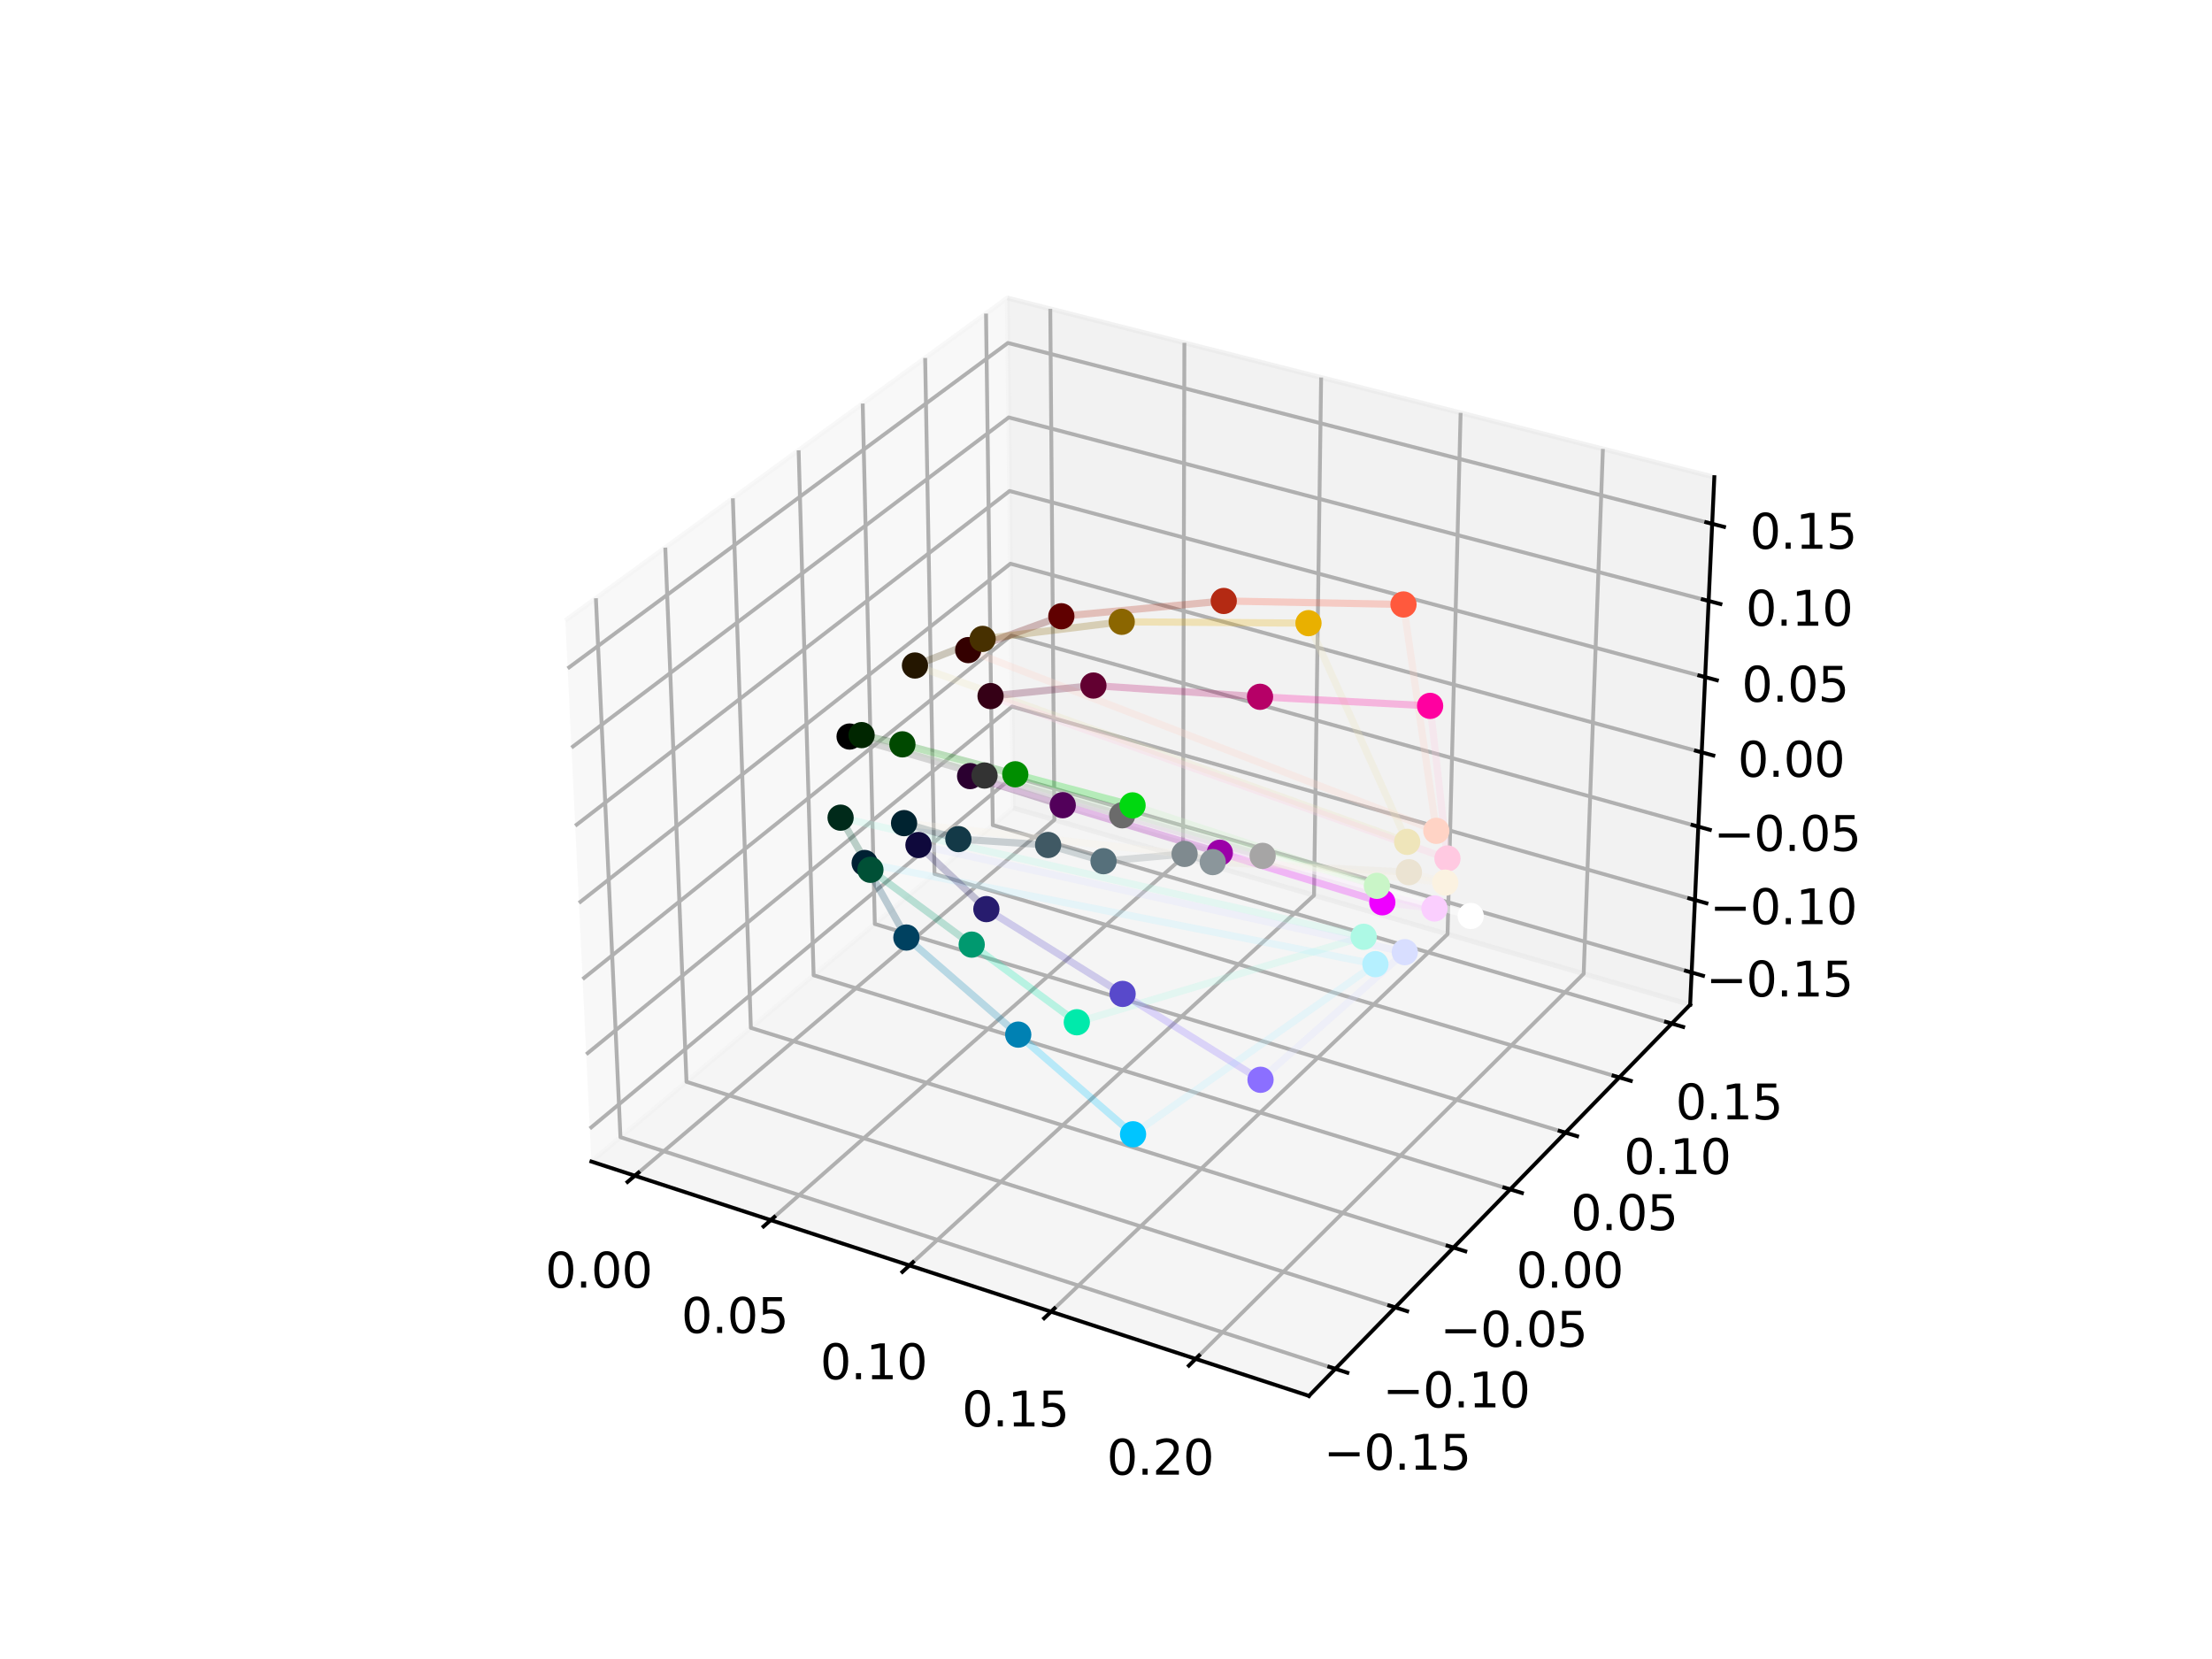 <?xml version="1.0" encoding="utf-8" standalone="no"?>
<!DOCTYPE svg PUBLIC "-//W3C//DTD SVG 1.1//EN"
  "http://www.w3.org/Graphics/SVG/1.1/DTD/svg11.dtd">
<svg xmlns:xlink="http://www.w3.org/1999/xlink" width="460.8pt" height="345.6pt" viewBox="0 0 460.8 345.6" xmlns="http://www.w3.org/2000/svg" version="1.1">
 <defs>
  <style type="text/css">*{stroke-linejoin: round; stroke-linecap: butt}</style>
 </defs>
 <g id="figure_1">
  <g id="patch_1">
   <path d="M 0 345.6 
L 460.8 345.6 
L 460.8 0 
L 0 0 
z
" style="fill: #ffffff"/>
  </g>
  <g id="patch_2">
   <path d="M 103.104 307.584 
L 369.216 307.584 
L 369.216 41.472 
L 103.104 41.472 
z
" style="fill: #ffffff"/>
  </g>
  <g id="pane3d_1">
   <g id="patch_3">
    <path d="M 123.197 241.969 
L 211.076 168.307 
L 209.855 62.074 
L 117.77 129.273 
" style="fill: #f2f2f2; opacity: 0.5; stroke: #f2f2f2; stroke-linejoin: miter"/>
   </g>
  </g>
  <g id="pane3d_2">
   <g id="patch_4">
    <path d="M 211.076 168.307 
L 352.09 209.295 
L 357.123 99.402 
L 209.855 62.074 
" style="fill: #e6e6e6; opacity: 0.5; stroke: #e6e6e6; stroke-linejoin: miter"/>
   </g>
  </g>
  <g id="pane3d_3">
   <g id="patch_5">
    <path d="M 123.197 241.969 
L 272.679 290.79 
L 352.09 209.295 
L 211.076 168.307 
" style="fill: #ececec; opacity: 0.5; stroke: #ececec; stroke-linejoin: miter"/>
   </g>
  </g>
  <g id="grid3d_1">
   <g id="Line3DCollection_1">
    <path d="M 132.251 244.926 
L 219.652 170.8 
L 218.793 64.34 
" style="fill: none; stroke: #b0b0b0; stroke-width: 0.8"/>
    <path d="M 160.562 254.172 
L 246.441 178.587 
L 246.729 71.421 
" style="fill: none; stroke: #b0b0b0; stroke-width: 0.8"/>
    <path d="M 189.457 263.61 
L 273.736 186.52 
L 275.217 78.641 
" style="fill: none; stroke: #b0b0b0; stroke-width: 0.8"/>
    <path d="M 218.956 273.244 
L 301.554 194.606 
L 304.273 86.006 
" style="fill: none; stroke: #b0b0b0; stroke-width: 0.8"/>
    <path d="M 249.077 283.082 
L 329.908 202.847 
L 333.915 93.52 
" style="fill: none; stroke: #b0b0b0; stroke-width: 0.8"/>
   </g>
  </g>
  <g id="grid3d_2">
   <g id="Line3DCollection_2">
    <path d="M 124.138 124.626 
L 129.253 236.893 
L 278.174 285.151 
" style="fill: none; stroke: #b0b0b0; stroke-width: 0.8"/>
    <path d="M 138.594 114.077 
L 143.011 225.361 
L 290.645 272.353 
" style="fill: none; stroke: #b0b0b0; stroke-width: 0.8"/>
    <path d="M 152.665 103.808 
L 156.42 214.121 
L 302.783 259.896 
" style="fill: none; stroke: #b0b0b0; stroke-width: 0.8"/>
    <path d="M 166.368 93.808 
L 169.493 203.164 
L 314.601 247.768 
" style="fill: none; stroke: #b0b0b0; stroke-width: 0.8"/>
    <path d="M 179.717 84.067 
L 182.241 192.477 
L 326.111 235.956 
" style="fill: none; stroke: #b0b0b0; stroke-width: 0.8"/>
    <path d="M 192.725 74.575 
L 194.678 182.053 
L 337.325 224.447 
" style="fill: none; stroke: #b0b0b0; stroke-width: 0.8"/>
    <path d="M 205.405 65.321 
L 206.814 171.88 
L 348.255 213.231 
" style="fill: none; stroke: #b0b0b0; stroke-width: 0.8"/>
   </g>
  </g>
  <g id="grid3d_3">
   <g id="Line3DCollection_3">
    <path d="M 352.398 202.583 
L 211.001 161.806 
L 122.866 235.097 
" style="fill: none; stroke: #b0b0b0; stroke-width: 0.8"/>
    <path d="M 353.089 187.483 
L 210.833 147.187 
L 122.122 219.632 
" style="fill: none; stroke: #b0b0b0; stroke-width: 0.8"/>
    <path d="M 353.789 172.197 
L 210.663 132.395 
L 121.367 203.968 
" style="fill: none; stroke: #b0b0b0; stroke-width: 0.8"/>
    <path d="M 354.498 156.721 
L 210.491 117.428 
L 120.603 188.101 
" style="fill: none; stroke: #b0b0b0; stroke-width: 0.8"/>
    <path d="M 355.215 141.051 
L 210.317 102.283 
L 119.829 172.029 
" style="fill: none; stroke: #b0b0b0; stroke-width: 0.8"/>
    <path d="M 355.942 125.184 
L 210.141 86.957 
L 119.045 155.746 
" style="fill: none; stroke: #b0b0b0; stroke-width: 0.8"/>
    <path d="M 356.678 109.116 
L 209.962 71.446 
L 118.251 139.25 
" style="fill: none; stroke: #b0b0b0; stroke-width: 0.8"/>
   </g>
  </g>
  <g id="axis3d_1">
   <g id="line2d_1">
    <path d="M 123.197 241.969 
L 272.679 290.79 
" style="fill: none; stroke: #000000; stroke-width: 0.8; stroke-linecap: square"/>
   </g>
   <g id="xtick_1">
    <g id="line2d_2">
     <path d="M 133.012 244.281 
L 130.725 246.22 
" style="fill: none; stroke: #000000; stroke-width: 0.8; stroke-linecap: square"/>
    </g>
    <g id="text_1">
     <!-- 0.00 -->
     <g transform="translate(113.589 268.235) scale(0.1 -0.1)">
      <defs>
       <path id="DejaVuSans-30" d="M 2034 4250 
Q 1547 4250 1301 3770 
Q 1056 3291 1056 2328 
Q 1056 1369 1301 889 
Q 1547 409 2034 409 
Q 2525 409 2770 889 
Q 3016 1369 3016 2328 
Q 3016 3291 2770 3770 
Q 2525 4250 2034 4250 
z
M 2034 4750 
Q 2819 4750 3233 4129 
Q 3647 3509 3647 2328 
Q 3647 1150 3233 529 
Q 2819 -91 2034 -91 
Q 1250 -91 836 529 
Q 422 1150 422 2328 
Q 422 3509 836 4129 
Q 1250 4750 2034 4750 
z
" transform="scale(0.016)"/>
       <path id="DejaVuSans-2e" d="M 684 794 
L 1344 794 
L 1344 0 
L 684 0 
L 684 794 
z
" transform="scale(0.016)"/>
      </defs>
      <use xlink:href="#DejaVuSans-30"/>
      <use xlink:href="#DejaVuSans-2e" x="63.623"/>
      <use xlink:href="#DejaVuSans-30" x="95.41"/>
      <use xlink:href="#DejaVuSans-30" x="159.033"/>
     </g>
    </g>
   </g>
   <g id="xtick_2">
    <g id="line2d_3">
     <path d="M 161.31 253.514 
L 159.061 255.493 
" style="fill: none; stroke: #000000; stroke-width: 0.8; stroke-linecap: square"/>
    </g>
    <g id="text_2">
     <!-- 0.05 -->
     <g transform="translate(141.929 277.678) scale(0.1 -0.1)">
      <defs>
       <path id="DejaVuSans-35" d="M 691 4666 
L 3169 4666 
L 3169 4134 
L 1269 4134 
L 1269 2991 
Q 1406 3038 1543 3061 
Q 1681 3084 1819 3084 
Q 2600 3084 3056 2656 
Q 3513 2228 3513 1497 
Q 3513 744 3044 326 
Q 2575 -91 1722 -91 
Q 1428 -91 1123 -41 
Q 819 9 494 109 
L 494 744 
Q 775 591 1075 516 
Q 1375 441 1709 441 
Q 2250 441 2565 725 
Q 2881 1009 2881 1497 
Q 2881 1984 2565 2268 
Q 2250 2553 1709 2553 
Q 1456 2553 1204 2497 
Q 953 2441 691 2322 
L 691 4666 
z
" transform="scale(0.016)"/>
      </defs>
      <use xlink:href="#DejaVuSans-30"/>
      <use xlink:href="#DejaVuSans-2e" x="63.623"/>
      <use xlink:href="#DejaVuSans-30" x="95.41"/>
      <use xlink:href="#DejaVuSans-35" x="159.033"/>
     </g>
    </g>
   </g>
   <g id="xtick_3">
    <g id="line2d_4">
     <path d="M 190.192 262.937 
L 187.984 264.958 
" style="fill: none; stroke: #000000; stroke-width: 0.8; stroke-linecap: square"/>
    </g>
    <g id="text_3">
     <!-- 0.10 -->
     <g transform="translate(170.856 287.316) scale(0.1 -0.1)">
      <defs>
       <path id="DejaVuSans-31" d="M 794 531 
L 1825 531 
L 1825 4091 
L 703 3866 
L 703 4441 
L 1819 4666 
L 2450 4666 
L 2450 531 
L 3481 531 
L 3481 0 
L 794 0 
L 794 531 
z
" transform="scale(0.016)"/>
      </defs>
      <use xlink:href="#DejaVuSans-30"/>
      <use xlink:href="#DejaVuSans-2e" x="63.623"/>
      <use xlink:href="#DejaVuSans-31" x="95.41"/>
      <use xlink:href="#DejaVuSans-30" x="159.033"/>
     </g>
    </g>
   </g>
   <g id="xtick_4">
    <g id="line2d_5">
     <path d="M 219.677 272.558 
L 217.511 274.62 
" style="fill: none; stroke: #000000; stroke-width: 0.8; stroke-linecap: square"/>
    </g>
    <g id="text_4">
     <!-- 0.15 -->
     <g transform="translate(200.39 297.156) scale(0.1 -0.1)">
      <use xlink:href="#DejaVuSans-30"/>
      <use xlink:href="#DejaVuSans-2e" x="63.623"/>
      <use xlink:href="#DejaVuSans-31" x="95.41"/>
      <use xlink:href="#DejaVuSans-35" x="159.033"/>
     </g>
    </g>
   </g>
   <g id="xtick_5">
    <g id="line2d_6">
     <path d="M 249.783 282.381 
L 247.661 284.487 
" style="fill: none; stroke: #000000; stroke-width: 0.8; stroke-linecap: square"/>
    </g>
    <g id="text_5">
     <!-- 0.20 -->
     <g transform="translate(230.549 307.204) scale(0.1 -0.1)">
      <defs>
       <path id="DejaVuSans-32" d="M 1228 531 
L 3431 531 
L 3431 0 
L 469 0 
L 469 531 
Q 828 903 1448 1529 
Q 2069 2156 2228 2338 
Q 2531 2678 2651 2914 
Q 2772 3150 2772 3378 
Q 2772 3750 2511 3984 
Q 2250 4219 1831 4219 
Q 1534 4219 1204 4116 
Q 875 4013 500 3803 
L 500 4441 
Q 881 4594 1212 4672 
Q 1544 4750 1819 4750 
Q 2544 4750 2975 4387 
Q 3406 4025 3406 3419 
Q 3406 3131 3298 2873 
Q 3191 2616 2906 2266 
Q 2828 2175 2409 1742 
Q 1991 1309 1228 531 
z
" transform="scale(0.016)"/>
      </defs>
      <use xlink:href="#DejaVuSans-30"/>
      <use xlink:href="#DejaVuSans-2e" x="63.623"/>
      <use xlink:href="#DejaVuSans-32" x="95.41"/>
      <use xlink:href="#DejaVuSans-30" x="159.033"/>
     </g>
    </g>
   </g>
  </g>
  <g id="axis3d_2">
   <g id="line2d_7">
    <path d="M 352.09 209.295 
L 272.679 290.79 
" style="fill: none; stroke: #000000; stroke-width: 0.8; stroke-linecap: square"/>
   </g>
   <g id="xtick_6">
    <g id="line2d_8">
     <path d="M 276.919 284.745 
L 280.687 285.966 
" style="fill: none; stroke: #000000; stroke-width: 0.8; stroke-linecap: square"/>
    </g>
    <g id="text_6">
     <!-- −0.15 -->
     <g transform="translate(275.732 306.173) scale(0.1 -0.1)">
      <defs>
       <path id="DejaVuSans-2212" d="M 678 2272 
L 4684 2272 
L 4684 1741 
L 678 1741 
L 678 2272 
z
" transform="scale(0.016)"/>
      </defs>
      <use xlink:href="#DejaVuSans-2212"/>
      <use xlink:href="#DejaVuSans-30" x="83.789"/>
      <use xlink:href="#DejaVuSans-2e" x="147.412"/>
      <use xlink:href="#DejaVuSans-31" x="179.199"/>
      <use xlink:href="#DejaVuSans-35" x="242.822"/>
     </g>
    </g>
   </g>
   <g id="xtick_7">
    <g id="line2d_9">
     <path d="M 289.402 271.957 
L 293.135 273.145 
" style="fill: none; stroke: #000000; stroke-width: 0.8; stroke-linecap: square"/>
    </g>
    <g id="text_7">
     <!-- −0.10 -->
     <g transform="translate(288.036 293.185) scale(0.1 -0.1)">
      <use xlink:href="#DejaVuSans-2212"/>
      <use xlink:href="#DejaVuSans-30" x="83.789"/>
      <use xlink:href="#DejaVuSans-2e" x="147.412"/>
      <use xlink:href="#DejaVuSans-31" x="179.199"/>
      <use xlink:href="#DejaVuSans-30" x="242.822"/>
     </g>
    </g>
   </g>
   <g id="xtick_8">
    <g id="line2d_10">
     <path d="M 301.552 259.511 
L 305.25 260.667 
" style="fill: none; stroke: #000000; stroke-width: 0.8; stroke-linecap: square"/>
    </g>
    <g id="text_8">
     <!-- −0.05 -->
     <g transform="translate(300.011 280.544) scale(0.1 -0.1)">
      <use xlink:href="#DejaVuSans-2212"/>
      <use xlink:href="#DejaVuSans-30" x="83.789"/>
      <use xlink:href="#DejaVuSans-2e" x="147.412"/>
      <use xlink:href="#DejaVuSans-30" x="179.199"/>
      <use xlink:href="#DejaVuSans-35" x="242.822"/>
     </g>
    </g>
   </g>
   <g id="xtick_9">
    <g id="line2d_11">
     <path d="M 313.381 247.393 
L 317.045 248.519 
" style="fill: none; stroke: #000000; stroke-width: 0.8; stroke-linecap: square"/>
    </g>
    <g id="text_9">
     <!-- 0.00 -->
     <g transform="translate(315.86 268.237) scale(0.1 -0.1)">
      <use xlink:href="#DejaVuSans-30"/>
      <use xlink:href="#DejaVuSans-2e" x="63.623"/>
      <use xlink:href="#DejaVuSans-30" x="95.41"/>
      <use xlink:href="#DejaVuSans-30" x="159.033"/>
     </g>
    </g>
   </g>
   <g id="xtick_10">
    <g id="line2d_12">
     <path d="M 324.902 235.59 
L 328.533 236.688 
" style="fill: none; stroke: #000000; stroke-width: 0.8; stroke-linecap: square"/>
    </g>
    <g id="text_10">
     <!-- 0.05 -->
     <g transform="translate(327.215 256.25) scale(0.1 -0.1)">
      <use xlink:href="#DejaVuSans-30"/>
      <use xlink:href="#DejaVuSans-2e" x="63.623"/>
      <use xlink:href="#DejaVuSans-30" x="95.41"/>
      <use xlink:href="#DejaVuSans-35" x="159.033"/>
     </g>
    </g>
   </g>
   <g id="xtick_11">
    <g id="line2d_13">
     <path d="M 336.127 224.091 
L 339.725 225.16 
" style="fill: none; stroke: #000000; stroke-width: 0.8; stroke-linecap: square"/>
    </g>
    <g id="text_11">
     <!-- 0.10 -->
     <g transform="translate(338.278 244.572) scale(0.1 -0.1)">
      <use xlink:href="#DejaVuSans-30"/>
      <use xlink:href="#DejaVuSans-2e" x="63.623"/>
      <use xlink:href="#DejaVuSans-31" x="95.41"/>
      <use xlink:href="#DejaVuSans-30" x="159.033"/>
     </g>
    </g>
   </g>
   <g id="xtick_12">
    <g id="line2d_14">
     <path d="M 347.068 212.884 
L 350.633 213.926 
" style="fill: none; stroke: #000000; stroke-width: 0.8; stroke-linecap: square"/>
    </g>
    <g id="text_12">
     <!-- 0.15 -->
     <g transform="translate(349.06 233.19) scale(0.1 -0.1)">
      <use xlink:href="#DejaVuSans-30"/>
      <use xlink:href="#DejaVuSans-2e" x="63.623"/>
      <use xlink:href="#DejaVuSans-31" x="95.41"/>
      <use xlink:href="#DejaVuSans-35" x="159.033"/>
     </g>
    </g>
   </g>
  </g>
  <g id="axis3d_3">
   <g id="line2d_15">
    <path d="M 352.09 209.295 
L 357.123 99.402 
" style="fill: none; stroke: #000000; stroke-width: 0.8; stroke-linecap: square"/>
   </g>
   <g id="xtick_13">
    <g id="line2d_16">
     <path d="M 351.211 202.241 
L 354.774 203.268 
" style="fill: none; stroke: #000000; stroke-width: 0.8; stroke-linecap: square"/>
    </g>
    <g id="text_13">
     <!-- −0.15 -->
     <g transform="translate(355.373 207.59) scale(0.1 -0.1)">
      <use xlink:href="#DejaVuSans-2212"/>
      <use xlink:href="#DejaVuSans-30" x="83.789"/>
      <use xlink:href="#DejaVuSans-2e" x="147.412"/>
      <use xlink:href="#DejaVuSans-31" x="179.199"/>
      <use xlink:href="#DejaVuSans-35" x="242.822"/>
     </g>
    </g>
   </g>
   <g id="xtick_14">
    <g id="line2d_17">
     <path d="M 351.895 187.145 
L 355.481 188.161 
" style="fill: none; stroke: #000000; stroke-width: 0.8; stroke-linecap: square"/>
    </g>
    <g id="text_14">
     <!-- −0.10 -->
     <g transform="translate(356.174 192.52) scale(0.1 -0.1)">
      <use xlink:href="#DejaVuSans-2212"/>
      <use xlink:href="#DejaVuSans-30" x="83.789"/>
      <use xlink:href="#DejaVuSans-2e" x="147.412"/>
      <use xlink:href="#DejaVuSans-31" x="179.199"/>
      <use xlink:href="#DejaVuSans-30" x="242.822"/>
     </g>
    </g>
   </g>
   <g id="xtick_15">
    <g id="line2d_18">
     <path d="M 352.587 171.863 
L 356.196 172.866 
" style="fill: none; stroke: #000000; stroke-width: 0.8; stroke-linecap: square"/>
    </g>
    <g id="text_15">
     <!-- −0.05 -->
     <g transform="translate(356.985 177.264) scale(0.1 -0.1)">
      <use xlink:href="#DejaVuSans-2212"/>
      <use xlink:href="#DejaVuSans-30" x="83.789"/>
      <use xlink:href="#DejaVuSans-2e" x="147.412"/>
      <use xlink:href="#DejaVuSans-30" x="179.199"/>
      <use xlink:href="#DejaVuSans-35" x="242.822"/>
     </g>
    </g>
   </g>
   <g id="xtick_16">
    <g id="line2d_19">
     <path d="M 353.288 156.391 
L 356.921 157.382 
" style="fill: none; stroke: #000000; stroke-width: 0.8; stroke-linecap: square"/>
    </g>
    <g id="text_16">
     <!-- 0.00 -->
     <g transform="translate(361.996 161.819) scale(0.1 -0.1)">
      <use xlink:href="#DejaVuSans-30"/>
      <use xlink:href="#DejaVuSans-2e" x="63.623"/>
      <use xlink:href="#DejaVuSans-30" x="95.41"/>
      <use xlink:href="#DejaVuSans-30" x="159.033"/>
     </g>
    </g>
   </g>
   <g id="xtick_17">
    <g id="line2d_20">
     <path d="M 353.998 140.725 
L 357.654 141.703 
" style="fill: none; stroke: #000000; stroke-width: 0.8; stroke-linecap: square"/>
    </g>
    <g id="text_17">
     <!-- 0.05 -->
     <g transform="translate(362.828 146.182) scale(0.1 -0.1)">
      <use xlink:href="#DejaVuSans-30"/>
      <use xlink:href="#DejaVuSans-2e" x="63.623"/>
      <use xlink:href="#DejaVuSans-30" x="95.41"/>
      <use xlink:href="#DejaVuSans-35" x="159.033"/>
     </g>
    </g>
   </g>
   <g id="xtick_18">
    <g id="line2d_21">
     <path d="M 354.716 124.862 
L 358.396 125.827 
" style="fill: none; stroke: #000000; stroke-width: 0.8; stroke-linecap: square"/>
    </g>
    <g id="text_18">
     <!-- 0.10 -->
     <g transform="translate(363.67 130.349) scale(0.1 -0.1)">
      <use xlink:href="#DejaVuSans-30"/>
      <use xlink:href="#DejaVuSans-2e" x="63.623"/>
      <use xlink:href="#DejaVuSans-31" x="95.41"/>
      <use xlink:href="#DejaVuSans-30" x="159.033"/>
     </g>
    </g>
   </g>
   <g id="xtick_19">
    <g id="line2d_22">
     <path d="M 355.444 108.799 
L 359.148 109.75 
" style="fill: none; stroke: #000000; stroke-width: 0.8; stroke-linecap: square"/>
    </g>
    <g id="text_19">
     <!-- 0.15 -->
     <g transform="translate(364.522 114.316) scale(0.1 -0.1)">
      <use xlink:href="#DejaVuSans-30"/>
      <use xlink:href="#DejaVuSans-2e" x="63.623"/>
      <use xlink:href="#DejaVuSans-31" x="95.41"/>
      <use xlink:href="#DejaVuSans-35" x="159.033"/>
     </g>
    </g>
   </g>
  </g>
  <g id="axes_1">
   <g id="line2d_23">
    <path d="M 201.696 135.426 
L 221.096 128.377 
" clip-path="url(#pace047afb8)" style="fill: none; stroke: #600000; stroke-opacity: 0.25; stroke-width: 1.5; stroke-linecap: square"/>
   </g>
   <g id="line2d_24">
    <path d="M 221.096 128.377 
L 254.929 125.191 
" clip-path="url(#pace047afb8)" style="fill: none; stroke: #b42a13; stroke-opacity: 0.25; stroke-width: 1.5; stroke-linecap: square"/>
   </g>
   <g id="line2d_25">
    <path d="M 254.929 125.191 
L 292.371 125.923 
" clip-path="url(#pace047afb8)" style="fill: none; stroke: #ff593d; stroke-opacity: 0.25; stroke-width: 1.5; stroke-linecap: square"/>
   </g>
   <g id="line2d_26">
    <path d="M 292.371 125.923 
L 299.212 173.08 
" clip-path="url(#pace047afb8)" style="fill: none; stroke: #ffd3c5; stroke-opacity: 0.25; stroke-width: 1.5; stroke-linecap: square"/>
   </g>
   <g id="line2d_27">
    <path d="M 299.212 173.08 
L 201.696 135.426 
" clip-path="url(#pace047afb8)" style="fill: none; stroke: #ffd3c5; stroke-opacity: 0.25; stroke-width: 1.5; stroke-linecap: square"/>
   </g>
   <g id="line2d_28">
    <path d="M 190.605 138.636 
L 204.701 133.093 
" clip-path="url(#pace047afb8)" style="fill: none; stroke: #473000; stroke-opacity: 0.25; stroke-width: 1.5; stroke-linecap: square"/>
   </g>
   <g id="line2d_29">
    <path d="M 204.701 133.093 
L 233.673 129.533 
" clip-path="url(#pace047afb8)" style="fill: none; stroke: #8b6600; stroke-opacity: 0.25; stroke-width: 1.5; stroke-linecap: square"/>
   </g>
   <g id="line2d_30">
    <path d="M 233.673 129.533 
L 272.584 129.815 
" clip-path="url(#pace047afb8)" style="fill: none; stroke: #e9b000; stroke-opacity: 0.25; stroke-width: 1.5; stroke-linecap: square"/>
   </g>
   <g id="line2d_31">
    <path d="M 272.584 129.815 
L 293.137 175.378 
" clip-path="url(#pace047afb8)" style="fill: none; stroke: #efe5ba; stroke-opacity: 0.25; stroke-width: 1.5; stroke-linecap: square"/>
   </g>
   <g id="line2d_32">
    <path d="M 293.137 175.378 
L 190.605 138.636 
" clip-path="url(#pace047afb8)" style="fill: none; stroke: #efe5ba; stroke-opacity: 0.25; stroke-width: 1.5; stroke-linecap: square"/>
   </g>
   <g id="line2d_33">
    <path d="M 179.486 153.136 
L 187.988 155.061 
" clip-path="url(#pace047afb8)" style="fill: none; stroke: #004900; stroke-opacity: 0.25; stroke-width: 1.5; stroke-linecap: square"/>
   </g>
   <g id="line2d_34">
    <path d="M 187.988 155.061 
L 211.504 161.298 
" clip-path="url(#pace047afb8)" style="fill: none; stroke: #008e00; stroke-opacity: 0.25; stroke-width: 1.5; stroke-linecap: square"/>
   </g>
   <g id="line2d_35">
    <path d="M 211.504 161.298 
L 235.93 167.776 
" clip-path="url(#pace047afb8)" style="fill: none; stroke: #00d810; stroke-opacity: 0.25; stroke-width: 1.5; stroke-linecap: square"/>
   </g>
   <g id="line2d_36">
    <path d="M 235.93 167.776 
L 286.833 184.538 
" clip-path="url(#pace047afb8)" style="fill: none; stroke: #c9f5c7; stroke-opacity: 0.25; stroke-width: 1.5; stroke-linecap: square"/>
   </g>
   <g id="line2d_37">
    <path d="M 286.833 184.538 
L 179.486 153.136 
" clip-path="url(#pace047afb8)" style="fill: none; stroke: #c9f5c7; stroke-opacity: 0.25; stroke-width: 1.5; stroke-linecap: square"/>
   </g>
   <g id="line2d_38">
    <path d="M 175.11 170.336 
L 181.328 181.196 
" clip-path="url(#pace047afb8)" style="fill: none; stroke: #005036; stroke-opacity: 0.25; stroke-width: 1.5; stroke-linecap: square"/>
   </g>
   <g id="line2d_39">
    <path d="M 181.328 181.196 
L 202.424 196.781 
" clip-path="url(#pace047afb8)" style="fill: none; stroke: #00996f; stroke-opacity: 0.25; stroke-width: 1.5; stroke-linecap: square"/>
   </g>
   <g id="line2d_40">
    <path d="M 202.424 196.781 
L 224.317 212.955 
" clip-path="url(#pace047afb8)" style="fill: none; stroke: #00eaab; stroke-opacity: 0.25; stroke-width: 1.5; stroke-linecap: square"/>
   </g>
   <g id="line2d_41">
    <path d="M 224.317 212.955 
L 284.079 195.152 
" clip-path="url(#pace047afb8)" style="fill: none; stroke: #adf9e5; stroke-opacity: 0.25; stroke-width: 1.5; stroke-linecap: square"/>
   </g>
   <g id="line2d_42">
    <path d="M 284.079 195.152 
L 175.11 170.336 
" clip-path="url(#pace047afb8)" style="fill: none; stroke: #adf9e5; stroke-opacity: 0.25; stroke-width: 1.5; stroke-linecap: square"/>
   </g>
   <g id="line2d_43">
    <path d="M 180.126 179.777 
L 188.819 195.308 
" clip-path="url(#pace047afb8)" style="fill: none; stroke: #004160; stroke-opacity: 0.25; stroke-width: 1.5; stroke-linecap: square"/>
   </g>
   <g id="line2d_44">
    <path d="M 188.819 195.308 
L 212.117 215.529 
" clip-path="url(#pace047afb8)" style="fill: none; stroke: #0081b3; stroke-opacity: 0.25; stroke-width: 1.5; stroke-linecap: square"/>
   </g>
   <g id="line2d_45">
    <path d="M 212.117 215.529 
L 236.035 236.289 
" clip-path="url(#pace047afb8)" style="fill: none; stroke: #00c5ff; stroke-opacity: 0.25; stroke-width: 1.5; stroke-linecap: square"/>
   </g>
   <g id="line2d_46">
    <path d="M 236.035 236.289 
L 286.523 200.856 
" clip-path="url(#pace047afb8)" style="fill: none; stroke: #b5f0ff; stroke-opacity: 0.25; stroke-width: 1.5; stroke-linecap: square"/>
   </g>
   <g id="line2d_47">
    <path d="M 286.523 200.856 
L 180.126 179.777 
" clip-path="url(#pace047afb8)" style="fill: none; stroke: #b5f0ff; stroke-opacity: 0.25; stroke-width: 1.5; stroke-linecap: square"/>
   </g>
   <g id="line2d_48">
    <path d="M 191.334 176.035 
L 205.481 189.385 
" clip-path="url(#pace047afb8)" style="fill: none; stroke: #271c6e; stroke-opacity: 0.25; stroke-width: 1.5; stroke-linecap: square"/>
   </g>
   <g id="line2d_49">
    <path d="M 205.481 189.385 
L 233.859 207.051 
" clip-path="url(#pace047afb8)" style="fill: none; stroke: #5849cb; stroke-opacity: 0.25; stroke-width: 1.5; stroke-linecap: square"/>
   </g>
   <g id="line2d_50">
    <path d="M 233.859 207.051 
L 262.591 224.939 
" clip-path="url(#pace047afb8)" style="fill: none; stroke: #8b6fff; stroke-opacity: 0.25; stroke-width: 1.5; stroke-linecap: square"/>
   </g>
   <g id="line2d_51">
    <path d="M 262.591 224.939 
L 292.644 198.353 
" clip-path="url(#pace047afb8)" style="fill: none; stroke: #d8deff; stroke-opacity: 0.25; stroke-width: 1.5; stroke-linecap: square"/>
   </g>
   <g id="line2d_52">
    <path d="M 292.644 198.353 
L 191.334 176.035 
" clip-path="url(#pace047afb8)" style="fill: none; stroke: #d8deff; stroke-opacity: 0.25; stroke-width: 1.5; stroke-linecap: square"/>
   </g>
   <g id="line2d_53">
    <path d="M 202.092 161.676 
L 221.386 167.74 
" clip-path="url(#pace047afb8)" style="fill: none; stroke: #52005a; stroke-opacity: 0.25; stroke-width: 1.5; stroke-linecap: square"/>
   </g>
   <g id="line2d_54">
    <path d="M 221.386 167.74 
L 254.109 177.642 
" clip-path="url(#pace047afb8)" style="fill: none; stroke: #9b00a8; stroke-opacity: 0.25; stroke-width: 1.5; stroke-linecap: square"/>
   </g>
   <g id="line2d_55">
    <path d="M 254.109 177.642 
L 287.961 187.968 
" clip-path="url(#pace047afb8)" style="fill: none; stroke: #ee00ff; stroke-opacity: 0.25; stroke-width: 1.5; stroke-linecap: square"/>
   </g>
   <g id="line2d_56">
    <path d="M 287.961 187.968 
L 298.825 189.252 
" clip-path="url(#pace047afb8)" style="fill: none; stroke: #facefe; stroke-opacity: 0.25; stroke-width: 1.5; stroke-linecap: square"/>
   </g>
   <g id="line2d_57">
    <path d="M 298.825 189.252 
L 202.092 161.676 
" clip-path="url(#pace047afb8)" style="fill: none; stroke: #facefe; stroke-opacity: 0.25; stroke-width: 1.5; stroke-linecap: square"/>
   </g>
   <g id="line2d_58">
    <path d="M 206.35 145.007 
L 227.778 142.812 
" clip-path="url(#pace047afb8)" style="fill: none; stroke: #620031; stroke-opacity: 0.25; stroke-width: 1.5; stroke-linecap: square"/>
   </g>
   <g id="line2d_59">
    <path d="M 227.778 142.812 
L 262.489 145.155 
" clip-path="url(#pace047afb8)" style="fill: none; stroke: #b60067; stroke-opacity: 0.25; stroke-width: 1.5; stroke-linecap: square"/>
   </g>
   <g id="line2d_60">
    <path d="M 262.489 145.155 
L 297.921 147.048 
" clip-path="url(#pace047afb8)" style="fill: none; stroke: #ff00a0; stroke-opacity: 0.25; stroke-width: 1.5; stroke-linecap: square"/>
   </g>
   <g id="line2d_61">
    <path d="M 297.921 147.048 
L 301.532 178.843 
" clip-path="url(#pace047afb8)" style="fill: none; stroke: #ffc9e1; stroke-opacity: 0.25; stroke-width: 1.5; stroke-linecap: square"/>
   </g>
   <g id="line2d_62">
    <path d="M 301.532 178.843 
L 206.35 145.007 
" clip-path="url(#pace047afb8)" style="fill: none; stroke: #ffc9e1; stroke-opacity: 0.25; stroke-width: 1.5; stroke-linecap: square"/>
   </g>
   <g id="line2d_63">
    <path d="M 188.334 171.473 
L 199.646 174.801 
" clip-path="url(#pace047afb8)" style="fill: none; stroke: #133947; stroke-opacity: 0.25; stroke-width: 1.5; stroke-linecap: square"/>
   </g>
   <g id="line2d_64">
    <path d="M 199.646 174.801 
L 218.344 176.026 
" clip-path="url(#pace047afb8)" style="fill: none; stroke: #405964; stroke-opacity: 0.25; stroke-width: 1.5; stroke-linecap: square"/>
   </g>
   <g id="line2d_65">
    <path d="M 218.344 176.026 
L 229.885 179.403 
" clip-path="url(#pace047afb8)" style="fill: none; stroke: #56707b; stroke-opacity: 0.25; stroke-width: 1.5; stroke-linecap: square"/>
   </g>
   <g id="line2d_66">
    <path d="M 229.885 179.403 
L 246.773 177.888 
" clip-path="url(#pace047afb8)" style="fill: none; stroke: #7f8a8f; stroke-opacity: 0.25; stroke-width: 1.5; stroke-linecap: square"/>
   </g>
   <g id="line2d_67">
    <path d="M 246.773 177.888 
L 252.637 179.591 
" clip-path="url(#pace047afb8)" style="fill: none; stroke: #8b969b; stroke-opacity: 0.25; stroke-width: 1.5; stroke-linecap: square"/>
   </g>
   <g id="line2d_68">
    <path d="M 252.637 179.591 
L 293.498 181.699 
" clip-path="url(#pace047afb8)" style="fill: none; stroke: #ebe3d2; stroke-opacity: 0.25; stroke-width: 1.5; stroke-linecap: square"/>
   </g>
   <g id="line2d_69">
    <path d="M 293.498 181.699 
L 301.071 183.873 
" clip-path="url(#pace047afb8)" style="fill: none; stroke: #fbf2e1; stroke-opacity: 0.25; stroke-width: 1.5; stroke-linecap: square"/>
   </g>
   <g id="line2d_70">
    <path d="M 301.071 183.873 
L 188.334 171.473 
" clip-path="url(#pace047afb8)" style="fill: none; stroke: #fbf2e1; stroke-opacity: 0.25; stroke-width: 1.5; stroke-linecap: square"/>
   </g>
   <g id="line2d_71">
    <path d="M 176.989 153.436 
L 205.096 161.556 
" clip-path="url(#pace047afb8)" style="fill: none; stroke: #333333; stroke-opacity: 0.25; stroke-width: 1.5; stroke-linecap: square"/>
   </g>
   <g id="line2d_72">
    <path d="M 205.096 161.556 
L 233.77 169.839 
" clip-path="url(#pace047afb8)" style="fill: none; stroke: #6b6b6b; stroke-opacity: 0.25; stroke-width: 1.5; stroke-linecap: square"/>
   </g>
   <g id="line2d_73">
    <path d="M 233.77 169.839 
L 263.028 178.292 
" clip-path="url(#pace047afb8)" style="fill: none; stroke: #a6a5a5; stroke-opacity: 0.25; stroke-width: 1.5; stroke-linecap: square"/>
   </g>
   <g id="line2d_74">
    <path d="M 263.028 178.292 
L 306.376 190.815 
" clip-path="url(#pace047afb8)" style="fill: none; stroke: #ffffff; stroke-opacity: 0.25; stroke-width: 1.5; stroke-linecap: square"/>
   </g>
   <g id="line2d_75">
    <path d="M 306.376 190.815 
L 176.989 153.436 
" clip-path="url(#pace047afb8)" style="fill: none; stroke: #ffffff; stroke-opacity: 0.25; stroke-width: 1.5; stroke-linecap: square"/>
   </g>
   <g id="Path3DCollection_1">
    <defs>
     <path id="C0_0_831d0438a8" d="M 0 2.236 
C 0.593 2.236 1.162 2 1.581 1.581 
C 2 1.162 2.236 0.593 2.236 -0 
C 2.236 -0.593 2 -1.162 1.581 -1.581 
C 1.162 -2 0.593 -2.236 0 -2.236 
C -0.593 -2.236 -1.162 -2 -1.581 -1.581 
C -2 -1.162 -2.236 -0.593 -2.236 0 
C -2.236 0.593 -2 1.162 -1.581 1.581 
C -1.162 2 -0.593 2.236 0 2.236 
z
"/>
    </defs>
    <g clip-path="url(#pace047afb8)">
     <use xlink:href="#C0_0_831d0438a8" x="221.386" y="167.74" style="fill: #52005a; stroke: #52005a"/>
    </g>
    <g clip-path="url(#pace047afb8)">
     <use xlink:href="#C0_0_831d0438a8" x="254.109" y="177.642" style="fill: #9b00a8; stroke: #9b00a8"/>
    </g>
    <g clip-path="url(#pace047afb8)">
     <use xlink:href="#C0_0_831d0438a8" x="202.092" y="161.676" style="fill: #2b0030; stroke: #2b0030"/>
    </g>
    <g clip-path="url(#pace047afb8)">
     <use xlink:href="#C0_0_831d0438a8" x="287.961" y="187.968" style="fill: #ee00ff; stroke: #ee00ff"/>
    </g>
    <g clip-path="url(#pace047afb8)">
     <use xlink:href="#C0_0_831d0438a8" x="298.825" y="189.252" style="fill: #facefe; stroke: #facefe"/>
    </g>
   </g>
   <g id="Path3DCollection_2">
    <defs>
     <path id="C1_0_678727228e" d="M 0 2.236 
C 0.593 2.236 1.162 2 1.581 1.581 
C 2 1.162 2.236 0.593 2.236 -0 
C 2.236 -0.593 2 -1.162 1.581 -1.581 
C 1.162 -2 0.593 -2.236 0 -2.236 
C -0.593 -2.236 -1.162 -2 -1.581 -1.581 
C -2 -1.162 -2.236 -0.593 -2.236 0 
C -2.236 0.593 -2 1.162 -1.581 1.581 
C -1.162 2 -0.593 2.236 0 2.236 
z
"/>
    </defs>
    <g clip-path="url(#pace047afb8)">
     <use xlink:href="#C1_0_678727228e" x="227.778" y="142.812" style="fill: #620031; stroke: #620031"/>
    </g>
    <g clip-path="url(#pace047afb8)">
     <use xlink:href="#C1_0_678727228e" x="206.35" y="145.007" style="fill: #350016; stroke: #350016"/>
    </g>
    <g clip-path="url(#pace047afb8)">
     <use xlink:href="#C1_0_678727228e" x="262.489" y="145.155" style="fill: #b60067; stroke: #b60067"/>
    </g>
    <g clip-path="url(#pace047afb8)">
     <use xlink:href="#C1_0_678727228e" x="297.921" y="147.048" style="fill: #ff00a0; stroke: #ff00a0"/>
    </g>
    <g clip-path="url(#pace047afb8)">
     <use xlink:href="#C1_0_678727228e" x="301.532" y="178.843" style="fill: #ffc9e1; stroke: #ffc9e1"/>
    </g>
   </g>
   <g id="Path3DCollection_3">
    <defs>
     <path id="C2_0_a9318db962" d="M 0 2.236 
C 0.593 2.236 1.162 2 1.581 1.581 
C 2 1.162 2.236 0.593 2.236 -0 
C 2.236 -0.593 2 -1.162 1.581 -1.581 
C 1.162 -2 0.593 -2.236 0 -2.236 
C -0.593 -2.236 -1.162 -2 -1.581 -1.581 
C -2 -1.162 -2.236 -0.593 -2.236 0 
C -2.236 0.593 -2 1.162 -1.581 1.581 
C -1.162 2 -0.593 2.236 0 2.236 
z
"/>
    </defs>
    <g clip-path="url(#pace047afb8)">
     <use xlink:href="#C2_0_a9318db962" x="191.334" y="176.035" style="fill: #0f093c; stroke: #0f093c"/>
    </g>
    <g clip-path="url(#pace047afb8)">
     <use xlink:href="#C2_0_a9318db962" x="205.481" y="189.385" style="fill: #271c6e; stroke: #271c6e"/>
    </g>
    <g clip-path="url(#pace047afb8)">
     <use xlink:href="#C2_0_a9318db962" x="233.859" y="207.051" style="fill: #5849cb; stroke: #5849cb"/>
    </g>
    <g clip-path="url(#pace047afb8)">
     <use xlink:href="#C2_0_a9318db962" x="262.591" y="224.939" style="fill: #8b6fff; stroke: #8b6fff"/>
    </g>
    <g clip-path="url(#pace047afb8)">
     <use xlink:href="#C2_0_a9318db962" x="292.644" y="198.353" style="fill: #d8deff; stroke: #d8deff"/>
    </g>
   </g>
   <g id="Path3DCollection_4">
    <defs>
     <path id="C3_0_e0ce7ae215" d="M 0 2.236 
C 0.593 2.236 1.162 2 1.581 1.581 
C 2 1.162 2.236 0.593 2.236 -0 
C 2.236 -0.593 2 -1.162 1.581 -1.581 
C 1.162 -2 0.593 -2.236 0 -2.236 
C -0.593 -2.236 -1.162 -2 -1.581 -1.581 
C -2 -1.162 -2.236 -0.593 -2.236 0 
C -2.236 0.593 -2 1.162 -1.581 1.581 
C -1.162 2 -0.593 2.236 0 2.236 
z
"/>
    </defs>
    <g clip-path="url(#pace047afb8)">
     <use xlink:href="#C3_0_e0ce7ae215" x="201.696" y="135.426" style="fill: #340000; stroke: #340000"/>
    </g>
    <g clip-path="url(#pace047afb8)">
     <use xlink:href="#C3_0_e0ce7ae215" x="221.096" y="128.377" style="fill: #600000; stroke: #600000"/>
    </g>
    <g clip-path="url(#pace047afb8)">
     <use xlink:href="#C3_0_e0ce7ae215" x="254.929" y="125.191" style="fill: #b42a13; stroke: #b42a13"/>
    </g>
    <g clip-path="url(#pace047afb8)">
     <use xlink:href="#C3_0_e0ce7ae215" x="292.371" y="125.923" style="fill: #ff593d; stroke: #ff593d"/>
    </g>
    <g clip-path="url(#pace047afb8)">
     <use xlink:href="#C3_0_e0ce7ae215" x="299.212" y="173.08" style="fill: #ffd3c5; stroke: #ffd3c5"/>
    </g>
   </g>
   <g id="Path3DCollection_5">
    <defs>
     <path id="C4_0_04e12b48f3" d="M 0 2.236 
C 0.593 2.236 1.162 2 1.581 1.581 
C 2 1.162 2.236 0.593 2.236 -0 
C 2.236 -0.593 2 -1.162 1.581 -1.581 
C 1.162 -2 0.593 -2.236 0 -2.236 
C -0.593 -2.236 -1.162 -2 -1.581 -1.581 
C -2 -1.162 -2.236 -0.593 -2.236 0 
C -2.236 0.593 -2 1.162 -1.581 1.581 
C -1.162 2 -0.593 2.236 0 2.236 
z
"/>
    </defs>
    <g clip-path="url(#pace047afb8)">
     <use xlink:href="#C4_0_04e12b48f3" x="188.334" y="171.473" style="fill: #002330; stroke: #002330"/>
    </g>
    <g clip-path="url(#pace047afb8)">
     <use xlink:href="#C4_0_04e12b48f3" x="199.646" y="174.801" style="fill: #133947; stroke: #133947"/>
    </g>
    <g clip-path="url(#pace047afb8)">
     <use xlink:href="#C4_0_04e12b48f3" x="218.344" y="176.026" style="fill: #405964; stroke: #405964"/>
    </g>
    <g clip-path="url(#pace047afb8)">
     <use xlink:href="#C4_0_04e12b48f3" x="229.885" y="179.403" style="fill: #56707b; stroke: #56707b"/>
    </g>
    <g clip-path="url(#pace047afb8)">
     <use xlink:href="#C4_0_04e12b48f3" x="246.773" y="177.888" style="fill: #7f8a8f; stroke: #7f8a8f"/>
    </g>
    <g clip-path="url(#pace047afb8)">
     <use xlink:href="#C4_0_04e12b48f3" x="252.637" y="179.591" style="fill: #8b969b; stroke: #8b969b"/>
    </g>
    <g clip-path="url(#pace047afb8)">
     <use xlink:href="#C4_0_04e12b48f3" x="293.498" y="181.699" style="fill: #ebe3d2; stroke: #ebe3d2"/>
    </g>
    <g clip-path="url(#pace047afb8)">
     <use xlink:href="#C4_0_04e12b48f3" x="301.071" y="183.873" style="fill: #fbf2e1; stroke: #fbf2e1"/>
    </g>
   </g>
   <g id="Path3DCollection_6">
    <defs>
     <path id="C5_0_283d85b222" d="M 0 2.236 
C 0.593 2.236 1.162 2 1.581 1.581 
C 2 1.162 2.236 0.593 2.236 -0 
C 2.236 -0.593 2 -1.162 1.581 -1.581 
C 1.162 -2 0.593 -2.236 0 -2.236 
C -0.593 -2.236 -1.162 -2 -1.581 -1.581 
C -2 -1.162 -2.236 -0.593 -2.236 0 
C -2.236 0.593 -2 1.162 -1.581 1.581 
C -1.162 2 -0.593 2.236 0 2.236 
z
"/>
    </defs>
    <g clip-path="url(#pace047afb8)">
     <use xlink:href="#C5_0_283d85b222" x="180.126" y="179.777" style="fill: #002133; stroke: #002133"/>
    </g>
    <g clip-path="url(#pace047afb8)">
     <use xlink:href="#C5_0_283d85b222" x="188.819" y="195.308" style="fill: #004160; stroke: #004160"/>
    </g>
    <g clip-path="url(#pace047afb8)">
     <use xlink:href="#C5_0_283d85b222" x="212.117" y="215.529" style="fill: #0081b3; stroke: #0081b3"/>
    </g>
    <g clip-path="url(#pace047afb8)">
     <use xlink:href="#C5_0_283d85b222" x="286.523" y="200.856" style="fill: #b5f0ff; stroke: #b5f0ff"/>
    </g>
    <g clip-path="url(#pace047afb8)">
     <use xlink:href="#C5_0_283d85b222" x="236.035" y="236.289" style="fill: #00c5ff; stroke: #00c5ff"/>
    </g>
   </g>
   <g id="Path3DCollection_7">
    <defs>
     <path id="C6_0_1eba53cab0" d="M 0 2.236 
C 0.593 2.236 1.162 2 1.581 1.581 
C 2 1.162 2.236 0.593 2.236 -0 
C 2.236 -0.593 2 -1.162 1.581 -1.581 
C 1.162 -2 0.593 -2.236 0 -2.236 
C -0.593 -2.236 -1.162 -2 -1.581 -1.581 
C -2 -1.162 -2.236 -0.593 -2.236 0 
C -2.236 0.593 -2 1.162 -1.581 1.581 
C -1.162 2 -0.593 2.236 0 2.236 
z
"/>
    </defs>
    <g clip-path="url(#pace047afb8)">
     <use xlink:href="#C6_0_1eba53cab0" x="176.989" y="153.436" style="stroke: #000000"/>
    </g>
    <g clip-path="url(#pace047afb8)">
     <use xlink:href="#C6_0_1eba53cab0" x="205.096" y="161.556" style="fill: #333333; stroke: #333333"/>
    </g>
    <g clip-path="url(#pace047afb8)">
     <use xlink:href="#C6_0_1eba53cab0" x="233.77" y="169.839" style="fill: #6b6b6b; stroke: #6b6b6b"/>
    </g>
    <g clip-path="url(#pace047afb8)">
     <use xlink:href="#C6_0_1eba53cab0" x="263.028" y="178.292" style="fill: #a6a5a5; stroke: #a6a5a5"/>
    </g>
    <g clip-path="url(#pace047afb8)">
     <use xlink:href="#C6_0_1eba53cab0" x="306.376" y="190.815" style="fill: #ffffff; stroke: #ffffff"/>
    </g>
   </g>
   <g id="Path3DCollection_8">
    <defs>
     <path id="C7_0_b4f724f0cb" d="M 0 2.236 
C 0.593 2.236 1.162 2 1.581 1.581 
C 2 1.162 2.236 0.593 2.236 -0 
C 2.236 -0.593 2 -1.162 1.581 -1.581 
C 1.162 -2 0.593 -2.236 0 -2.236 
C -0.593 -2.236 -1.162 -2 -1.581 -1.581 
C -2 -1.162 -2.236 -0.593 -2.236 0 
C -2.236 0.593 -2 1.162 -1.581 1.581 
C -1.162 2 -0.593 2.236 0 2.236 
z
"/>
    </defs>
    <g clip-path="url(#pace047afb8)">
     <use xlink:href="#C7_0_b4f724f0cb" x="190.605" y="138.636" style="fill: #241600; stroke: #241600"/>
    </g>
    <g clip-path="url(#pace047afb8)">
     <use xlink:href="#C7_0_b4f724f0cb" x="204.701" y="133.093" style="fill: #473000; stroke: #473000"/>
    </g>
    <g clip-path="url(#pace047afb8)">
     <use xlink:href="#C7_0_b4f724f0cb" x="233.673" y="129.533" style="fill: #8b6600; stroke: #8b6600"/>
    </g>
    <g clip-path="url(#pace047afb8)">
     <use xlink:href="#C7_0_b4f724f0cb" x="293.137" y="175.378" style="fill: #efe5ba; stroke: #efe5ba"/>
    </g>
    <g clip-path="url(#pace047afb8)">
     <use xlink:href="#C7_0_b4f724f0cb" x="272.584" y="129.815" style="fill: #e9b000; stroke: #e9b000"/>
    </g>
   </g>
   <g id="Path3DCollection_9">
    <defs>
     <path id="C8_0_f225be2bf6" d="M 0 2.236 
C 0.593 2.236 1.162 2 1.581 1.581 
C 2 1.162 2.236 0.593 2.236 -0 
C 2.236 -0.593 2 -1.162 1.581 -1.581 
C 1.162 -2 0.593 -2.236 0 -2.236 
C -0.593 -2.236 -1.162 -2 -1.581 -1.581 
C -2 -1.162 -2.236 -0.593 -2.236 0 
C -2.236 0.593 -2 1.162 -1.581 1.581 
C -1.162 2 -0.593 2.236 0 2.236 
z
"/>
    </defs>
    <g clip-path="url(#pace047afb8)">
     <use xlink:href="#C8_0_f225be2bf6" x="175.11" y="170.336" style="fill: #002a1a; stroke: #002a1a"/>
    </g>
    <g clip-path="url(#pace047afb8)">
     <use xlink:href="#C8_0_f225be2bf6" x="181.328" y="181.196" style="fill: #005036; stroke: #005036"/>
    </g>
    <g clip-path="url(#pace047afb8)">
     <use xlink:href="#C8_0_f225be2bf6" x="284.079" y="195.152" style="fill: #adf9e5; stroke: #adf9e5"/>
    </g>
    <g clip-path="url(#pace047afb8)">
     <use xlink:href="#C8_0_f225be2bf6" x="202.424" y="196.781" style="fill: #00996f; stroke: #00996f"/>
    </g>
    <g clip-path="url(#pace047afb8)">
     <use xlink:href="#C8_0_f225be2bf6" x="224.317" y="212.955" style="fill: #00eaab; stroke: #00eaab"/>
    </g>
   </g>
   <g id="Path3DCollection_10">
    <defs>
     <path id="C9_0_bfb6320d2a" d="M 0 2.236 
C 0.593 2.236 1.162 2 1.581 1.581 
C 2 1.162 2.236 0.593 2.236 -0 
C 2.236 -0.593 2 -1.162 1.581 -1.581 
C 1.162 -2 0.593 -2.236 0 -2.236 
C -0.593 -2.236 -1.162 -2 -1.581 -1.581 
C -2 -1.162 -2.236 -0.593 -2.236 0 
C -2.236 0.593 -2 1.162 -1.581 1.581 
C -1.162 2 -0.593 2.236 0 2.236 
z
"/>
    </defs>
    <g clip-path="url(#pace047afb8)">
     <use xlink:href="#C9_0_bfb6320d2a" x="179.486" y="153.136" style="fill: #002600; stroke: #002600"/>
    </g>
    <g clip-path="url(#pace047afb8)">
     <use xlink:href="#C9_0_bfb6320d2a" x="187.988" y="155.061" style="fill: #004900; stroke: #004900"/>
    </g>
    <g clip-path="url(#pace047afb8)">
     <use xlink:href="#C9_0_bfb6320d2a" x="286.833" y="184.538" style="fill: #c9f5c7; stroke: #c9f5c7"/>
    </g>
    <g clip-path="url(#pace047afb8)">
     <use xlink:href="#C9_0_bfb6320d2a" x="211.504" y="161.298" style="fill: #008e00; stroke: #008e00"/>
    </g>
    <g clip-path="url(#pace047afb8)">
     <use xlink:href="#C9_0_bfb6320d2a" x="235.93" y="167.776" style="fill: #00d810; stroke: #00d810"/>
    </g>
   </g>
  </g>
 </g>
 <defs>
  <clipPath id="pace047afb8">
   <rect x="103.104" y="41.472" width="266.112" height="266.112"/>
  </clipPath>
 </defs>
</svg>
